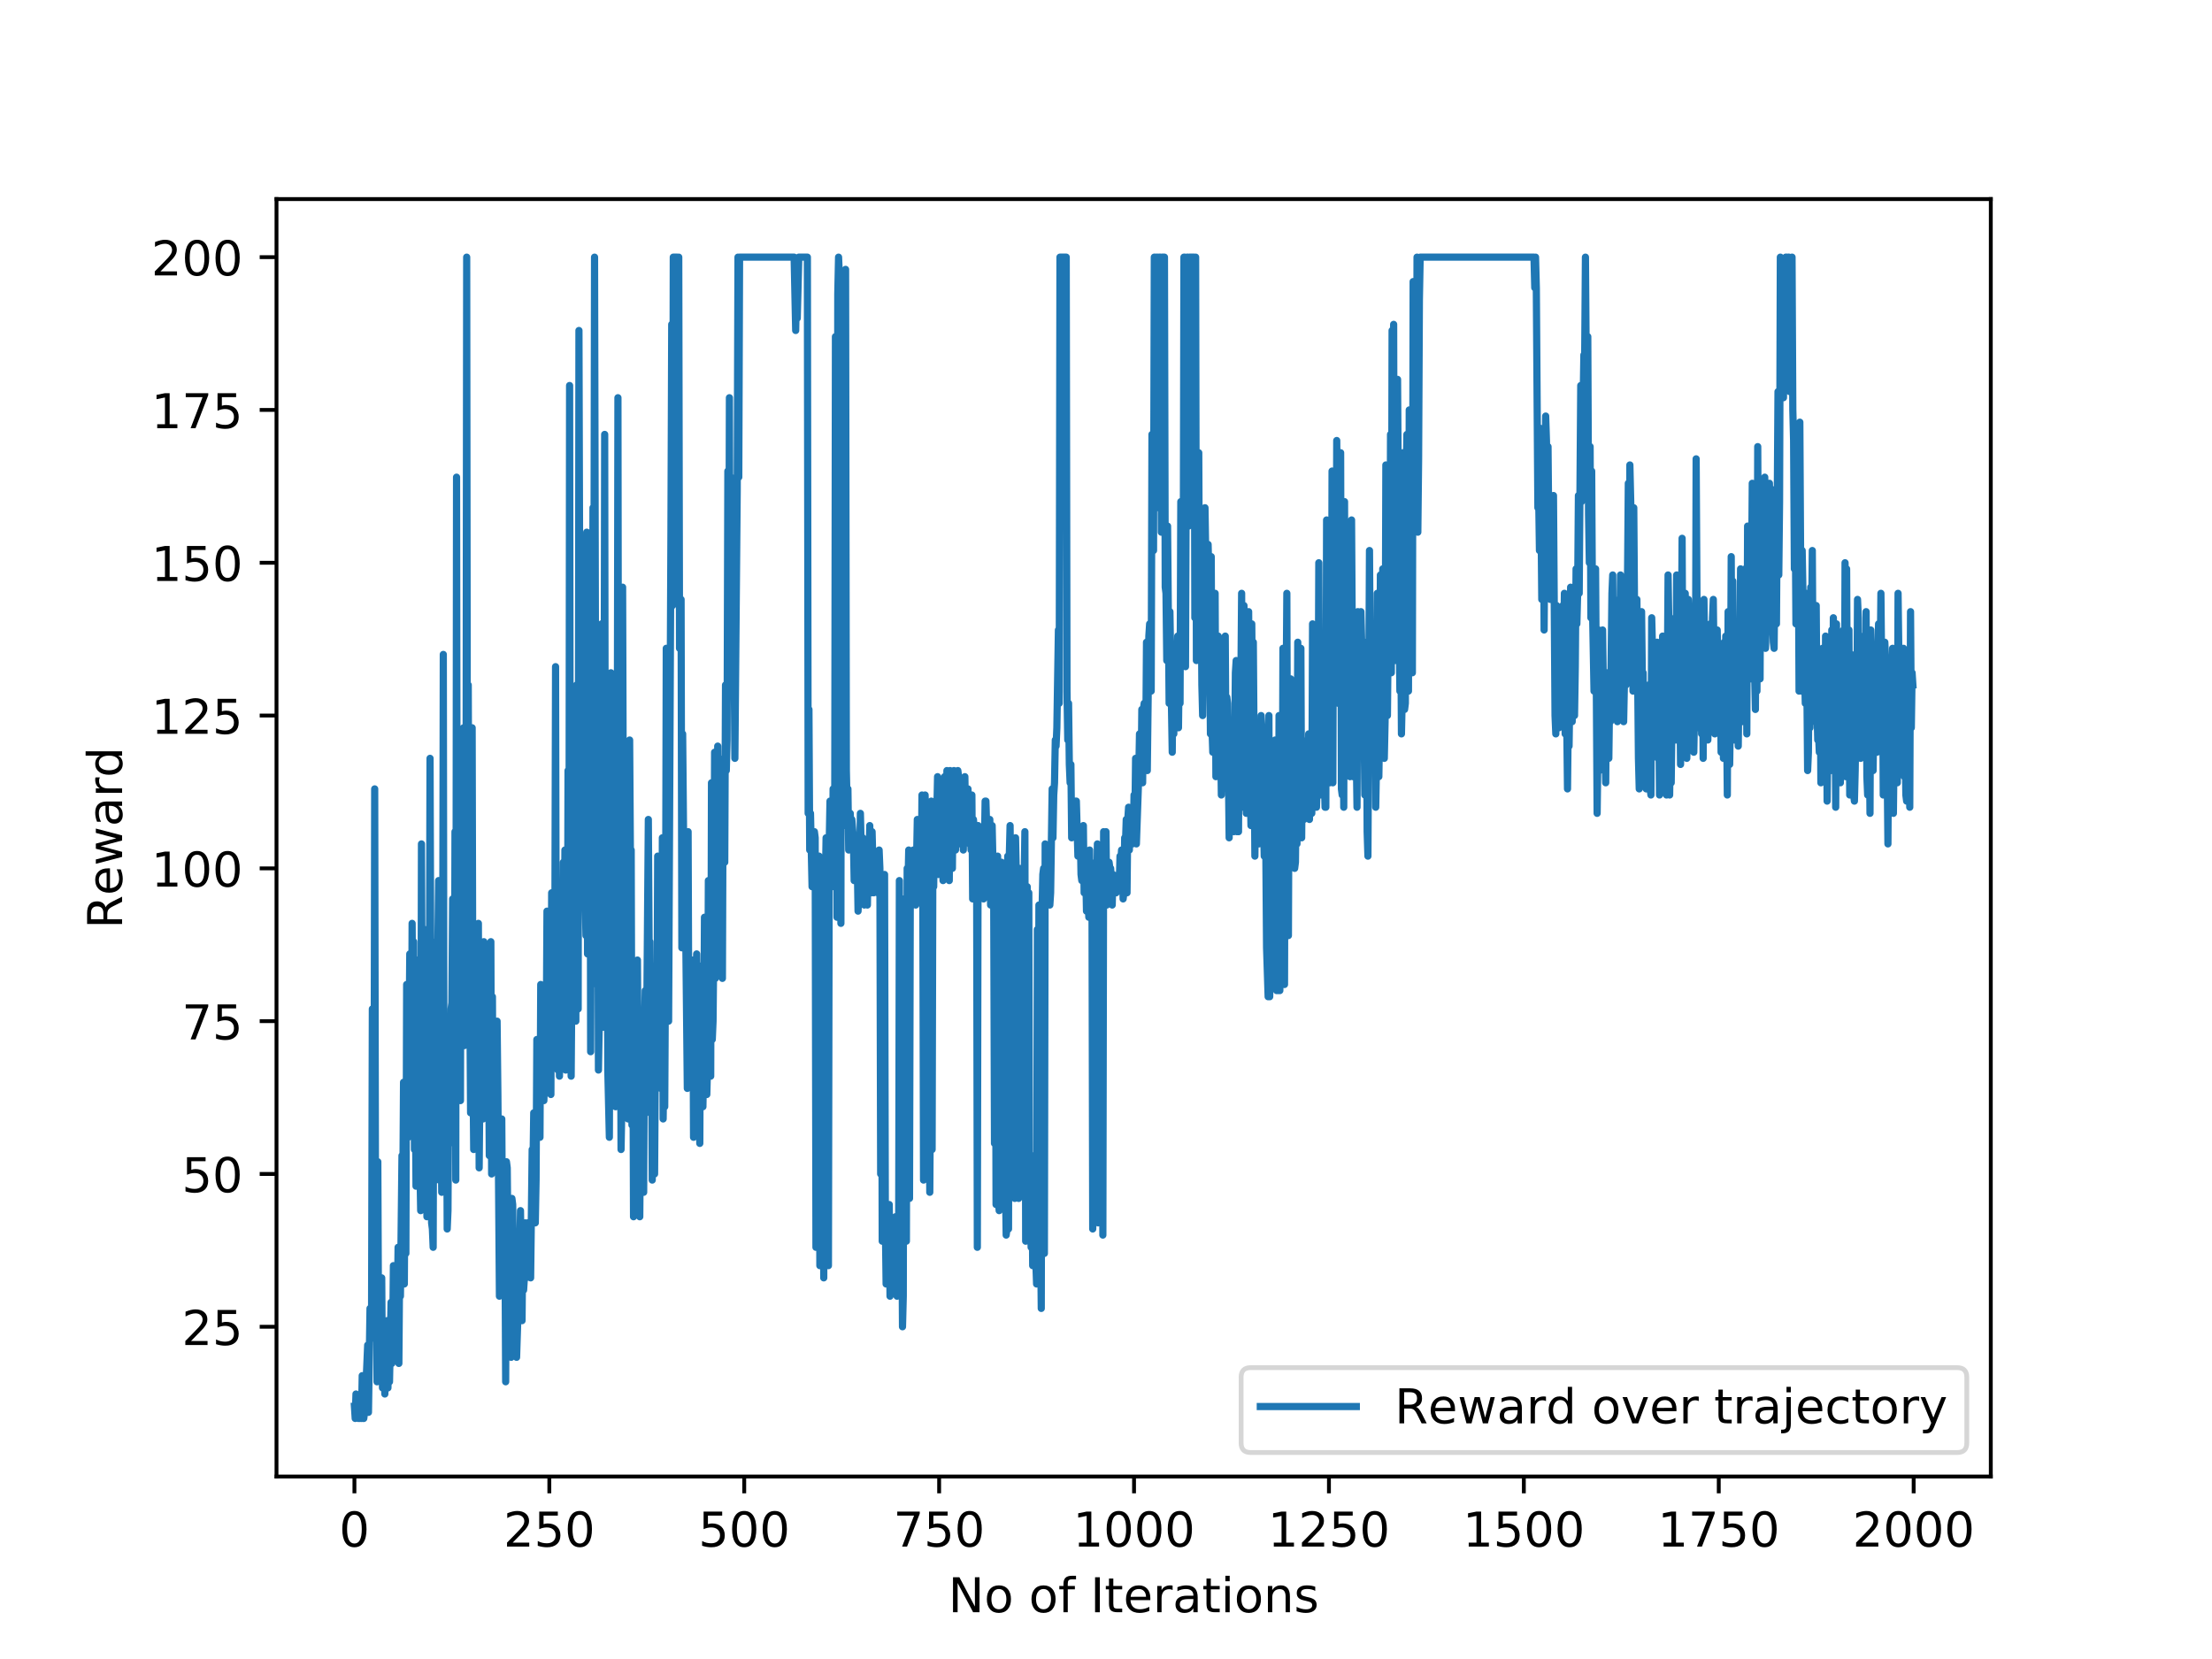 <?xml version="1.0" encoding="utf-8" standalone="no"?>
<!DOCTYPE svg PUBLIC "-//W3C//DTD SVG 1.1//EN"
  "http://www.w3.org/Graphics/SVG/1.1/DTD/svg11.dtd">
<!-- Created with matplotlib (https://matplotlib.org/) -->
<svg height="345.6pt" version="1.1" viewBox="0 0 460.8 345.6" width="460.8pt" xmlns="http://www.w3.org/2000/svg" xmlns:xlink="http://www.w3.org/1999/xlink">
 <defs>
  <style type="text/css">
*{stroke-linecap:butt;stroke-linejoin:round;}
  </style>
 </defs>
 <g id="figure_1">
  <g id="patch_1">
   <path d="M 0 345.6 
L 460.8 345.6 
L 460.8 0 
L 0 0 
z
" style="fill:#ffffff;"/>
  </g>
  <g id="axes_1">
   <g id="patch_2">
    <path d="M 57.6 307.584 
L 414.72 307.584 
L 414.72 41.472 
L 57.6 41.472 
z
" style="fill:#ffffff;"/>
   </g>
   <g id="matplotlib.axis_1">
    <g id="xtick_1">
     <g id="line2d_1">
      <defs>
       <path d="M 0 0 
L 0 3.5 
" id="ma57b6c3254" style="stroke:#000000;stroke-width:0.8;"/>
      </defs>
      <g>
       <use style="stroke:#000000;stroke-width:0.8;" x="73.833" xlink:href="#ma57b6c3254" y="307.584"/>
      </g>
     </g>
     <g id="text_1">
      <!-- 0 -->
      <defs>
       <path d="M 31.781 66.406 
Q 24.172 66.406 20.328 58.906 
Q 16.5 51.422 16.5 36.375 
Q 16.5 21.391 20.328 13.891 
Q 24.172 6.391 31.781 6.391 
Q 39.453 6.391 43.281 13.891 
Q 47.125 21.391 47.125 36.375 
Q 47.125 51.422 43.281 58.906 
Q 39.453 66.406 31.781 66.406 
z
M 31.781 74.219 
Q 44.047 74.219 50.516 64.516 
Q 56.984 54.828 56.984 36.375 
Q 56.984 17.969 50.516 8.266 
Q 44.047 -1.422 31.781 -1.422 
Q 19.531 -1.422 13.062 8.266 
Q 6.594 17.969 6.594 36.375 
Q 6.594 54.828 13.062 64.516 
Q 19.531 74.219 31.781 74.219 
z
" id="DejaVuSans-48"/>
      </defs>
      <g transform="translate(70.651 322.182)scale(0.1 -0.1)">
       <use xlink:href="#DejaVuSans-48"/>
      </g>
     </g>
    </g>
    <g id="xtick_2">
     <g id="line2d_2">
      <g>
       <use style="stroke:#000000;stroke-width:0.8;" x="114.435" xlink:href="#ma57b6c3254" y="307.584"/>
      </g>
     </g>
     <g id="text_2">
      <!-- 250 -->
      <defs>
       <path d="M 19.188 8.297 
L 53.609 8.297 
L 53.609 0 
L 7.328 0 
L 7.328 8.297 
Q 12.938 14.109 22.625 23.891 
Q 32.328 33.688 34.812 36.531 
Q 39.547 41.844 41.422 45.531 
Q 43.312 49.219 43.312 52.781 
Q 43.312 58.594 39.234 62.25 
Q 35.156 65.922 28.609 65.922 
Q 23.969 65.922 18.812 64.312 
Q 13.672 62.703 7.812 59.422 
L 7.812 69.391 
Q 13.766 71.781 18.938 73 
Q 24.125 74.219 28.422 74.219 
Q 39.75 74.219 46.484 68.547 
Q 53.219 62.891 53.219 53.422 
Q 53.219 48.922 51.531 44.891 
Q 49.859 40.875 45.406 35.406 
Q 44.188 33.984 37.641 27.219 
Q 31.109 20.453 19.188 8.297 
z
" id="DejaVuSans-50"/>
       <path d="M 10.797 72.906 
L 49.516 72.906 
L 49.516 64.594 
L 19.828 64.594 
L 19.828 46.734 
Q 21.969 47.469 24.109 47.828 
Q 26.266 48.188 28.422 48.188 
Q 40.625 48.188 47.75 41.5 
Q 54.891 34.812 54.891 23.391 
Q 54.891 11.625 47.562 5.094 
Q 40.234 -1.422 26.906 -1.422 
Q 22.312 -1.422 17.547 -0.641 
Q 12.797 0.141 7.719 1.703 
L 7.719 11.625 
Q 12.109 9.234 16.797 8.062 
Q 21.484 6.891 26.703 6.891 
Q 35.156 6.891 40.078 11.328 
Q 45.016 15.766 45.016 23.391 
Q 45.016 31 40.078 35.438 
Q 35.156 39.891 26.703 39.891 
Q 22.75 39.891 18.812 39.016 
Q 14.891 38.141 10.797 36.281 
z
" id="DejaVuSans-53"/>
      </defs>
      <g transform="translate(104.891 322.182)scale(0.1 -0.1)">
       <use xlink:href="#DejaVuSans-50"/>
       <use x="63.623" xlink:href="#DejaVuSans-53"/>
       <use x="127.246" xlink:href="#DejaVuSans-48"/>
      </g>
     </g>
    </g>
    <g id="xtick_3">
     <g id="line2d_3">
      <g>
       <use style="stroke:#000000;stroke-width:0.8;" x="155.037" xlink:href="#ma57b6c3254" y="307.584"/>
      </g>
     </g>
     <g id="text_3">
      <!-- 500 -->
      <g transform="translate(145.493 322.182)scale(0.1 -0.1)">
       <use xlink:href="#DejaVuSans-53"/>
       <use x="63.623" xlink:href="#DejaVuSans-48"/>
       <use x="127.246" xlink:href="#DejaVuSans-48"/>
      </g>
     </g>
    </g>
    <g id="xtick_4">
     <g id="line2d_4">
      <g>
       <use style="stroke:#000000;stroke-width:0.8;" x="195.639" xlink:href="#ma57b6c3254" y="307.584"/>
      </g>
     </g>
     <g id="text_4">
      <!-- 750 -->
      <defs>
       <path d="M 8.203 72.906 
L 55.078 72.906 
L 55.078 68.703 
L 28.609 0 
L 18.312 0 
L 43.219 64.594 
L 8.203 64.594 
z
" id="DejaVuSans-55"/>
      </defs>
      <g transform="translate(186.095 322.182)scale(0.1 -0.1)">
       <use xlink:href="#DejaVuSans-55"/>
       <use x="63.623" xlink:href="#DejaVuSans-53"/>
       <use x="127.246" xlink:href="#DejaVuSans-48"/>
      </g>
     </g>
    </g>
    <g id="xtick_5">
     <g id="line2d_5">
      <g>
       <use style="stroke:#000000;stroke-width:0.8;" x="236.241" xlink:href="#ma57b6c3254" y="307.584"/>
      </g>
     </g>
     <g id="text_5">
      <!-- 1000 -->
      <defs>
       <path d="M 12.406 8.297 
L 28.516 8.297 
L 28.516 63.922 
L 10.984 60.406 
L 10.984 69.391 
L 28.422 72.906 
L 38.281 72.906 
L 38.281 8.297 
L 54.391 8.297 
L 54.391 0 
L 12.406 0 
z
" id="DejaVuSans-49"/>
      </defs>
      <g transform="translate(223.516 322.182)scale(0.1 -0.1)">
       <use xlink:href="#DejaVuSans-49"/>
       <use x="63.623" xlink:href="#DejaVuSans-48"/>
       <use x="127.246" xlink:href="#DejaVuSans-48"/>
       <use x="190.869" xlink:href="#DejaVuSans-48"/>
      </g>
     </g>
    </g>
    <g id="xtick_6">
     <g id="line2d_6">
      <g>
       <use style="stroke:#000000;stroke-width:0.8;" x="276.843" xlink:href="#ma57b6c3254" y="307.584"/>
      </g>
     </g>
     <g id="text_6">
      <!-- 1250 -->
      <g transform="translate(264.118 322.182)scale(0.1 -0.1)">
       <use xlink:href="#DejaVuSans-49"/>
       <use x="63.623" xlink:href="#DejaVuSans-50"/>
       <use x="127.246" xlink:href="#DejaVuSans-53"/>
       <use x="190.869" xlink:href="#DejaVuSans-48"/>
      </g>
     </g>
    </g>
    <g id="xtick_7">
     <g id="line2d_7">
      <g>
       <use style="stroke:#000000;stroke-width:0.8;" x="317.445" xlink:href="#ma57b6c3254" y="307.584"/>
      </g>
     </g>
     <g id="text_7">
      <!-- 1500 -->
      <g transform="translate(304.72 322.182)scale(0.1 -0.1)">
       <use xlink:href="#DejaVuSans-49"/>
       <use x="63.623" xlink:href="#DejaVuSans-53"/>
       <use x="127.246" xlink:href="#DejaVuSans-48"/>
       <use x="190.869" xlink:href="#DejaVuSans-48"/>
      </g>
     </g>
    </g>
    <g id="xtick_8">
     <g id="line2d_8">
      <g>
       <use style="stroke:#000000;stroke-width:0.8;" x="358.048" xlink:href="#ma57b6c3254" y="307.584"/>
      </g>
     </g>
     <g id="text_8">
      <!-- 1750 -->
      <g transform="translate(345.323 322.182)scale(0.1 -0.1)">
       <use xlink:href="#DejaVuSans-49"/>
       <use x="63.623" xlink:href="#DejaVuSans-55"/>
       <use x="127.246" xlink:href="#DejaVuSans-53"/>
       <use x="190.869" xlink:href="#DejaVuSans-48"/>
      </g>
     </g>
    </g>
    <g id="xtick_9">
     <g id="line2d_9">
      <g>
       <use style="stroke:#000000;stroke-width:0.8;" x="398.65" xlink:href="#ma57b6c3254" y="307.584"/>
      </g>
     </g>
     <g id="text_9">
      <!-- 2000 -->
      <g transform="translate(385.925 322.182)scale(0.1 -0.1)">
       <use xlink:href="#DejaVuSans-50"/>
       <use x="63.623" xlink:href="#DejaVuSans-48"/>
       <use x="127.246" xlink:href="#DejaVuSans-48"/>
       <use x="190.869" xlink:href="#DejaVuSans-48"/>
      </g>
     </g>
    </g>
    <g id="text_10">
     <!-- No of Iterations -->
     <defs>
      <path d="M 9.812 72.906 
L 23.094 72.906 
L 55.422 11.922 
L 55.422 72.906 
L 64.984 72.906 
L 64.984 0 
L 51.703 0 
L 19.391 60.984 
L 19.391 0 
L 9.812 0 
z
" id="DejaVuSans-78"/>
      <path d="M 30.609 48.391 
Q 23.391 48.391 19.188 42.75 
Q 14.984 37.109 14.984 27.297 
Q 14.984 17.484 19.156 11.844 
Q 23.344 6.203 30.609 6.203 
Q 37.797 6.203 41.984 11.859 
Q 46.188 17.531 46.188 27.297 
Q 46.188 37.016 41.984 42.703 
Q 37.797 48.391 30.609 48.391 
z
M 30.609 56 
Q 42.328 56 49.016 48.375 
Q 55.719 40.766 55.719 27.297 
Q 55.719 13.875 49.016 6.219 
Q 42.328 -1.422 30.609 -1.422 
Q 18.844 -1.422 12.172 6.219 
Q 5.516 13.875 5.516 27.297 
Q 5.516 40.766 12.172 48.375 
Q 18.844 56 30.609 56 
z
" id="DejaVuSans-111"/>
      <path id="DejaVuSans-32"/>
      <path d="M 37.109 75.984 
L 37.109 68.5 
L 28.516 68.5 
Q 23.688 68.5 21.797 66.547 
Q 19.922 64.594 19.922 59.516 
L 19.922 54.688 
L 34.719 54.688 
L 34.719 47.703 
L 19.922 47.703 
L 19.922 0 
L 10.891 0 
L 10.891 47.703 
L 2.297 47.703 
L 2.297 54.688 
L 10.891 54.688 
L 10.891 58.5 
Q 10.891 67.625 15.141 71.797 
Q 19.391 75.984 28.609 75.984 
z
" id="DejaVuSans-102"/>
      <path d="M 9.812 72.906 
L 19.672 72.906 
L 19.672 0 
L 9.812 0 
z
" id="DejaVuSans-73"/>
      <path d="M 18.312 70.219 
L 18.312 54.688 
L 36.812 54.688 
L 36.812 47.703 
L 18.312 47.703 
L 18.312 18.016 
Q 18.312 11.328 20.141 9.422 
Q 21.969 7.516 27.594 7.516 
L 36.812 7.516 
L 36.812 0 
L 27.594 0 
Q 17.188 0 13.234 3.875 
Q 9.281 7.766 9.281 18.016 
L 9.281 47.703 
L 2.688 47.703 
L 2.688 54.688 
L 9.281 54.688 
L 9.281 70.219 
z
" id="DejaVuSans-116"/>
      <path d="M 56.203 29.594 
L 56.203 25.203 
L 14.891 25.203 
Q 15.484 15.922 20.484 11.062 
Q 25.484 6.203 34.422 6.203 
Q 39.594 6.203 44.453 7.469 
Q 49.312 8.734 54.109 11.281 
L 54.109 2.781 
Q 49.266 0.734 44.188 -0.344 
Q 39.109 -1.422 33.891 -1.422 
Q 20.797 -1.422 13.156 6.188 
Q 5.516 13.812 5.516 26.812 
Q 5.516 40.234 12.766 48.109 
Q 20.016 56 32.328 56 
Q 43.359 56 49.781 48.891 
Q 56.203 41.797 56.203 29.594 
z
M 47.219 32.234 
Q 47.125 39.594 43.094 43.984 
Q 39.062 48.391 32.422 48.391 
Q 24.906 48.391 20.391 44.141 
Q 15.875 39.891 15.188 32.172 
z
" id="DejaVuSans-101"/>
      <path d="M 41.109 46.297 
Q 39.594 47.172 37.812 47.578 
Q 36.031 48 33.891 48 
Q 26.266 48 22.188 43.047 
Q 18.109 38.094 18.109 28.812 
L 18.109 0 
L 9.078 0 
L 9.078 54.688 
L 18.109 54.688 
L 18.109 46.188 
Q 20.953 51.172 25.484 53.578 
Q 30.031 56 36.531 56 
Q 37.453 56 38.578 55.875 
Q 39.703 55.766 41.062 55.516 
z
" id="DejaVuSans-114"/>
      <path d="M 34.281 27.484 
Q 23.391 27.484 19.188 25 
Q 14.984 22.516 14.984 16.5 
Q 14.984 11.719 18.141 8.906 
Q 21.297 6.109 26.703 6.109 
Q 34.188 6.109 38.703 11.406 
Q 43.219 16.703 43.219 25.484 
L 43.219 27.484 
z
M 52.203 31.203 
L 52.203 0 
L 43.219 0 
L 43.219 8.297 
Q 40.141 3.328 35.547 0.953 
Q 30.953 -1.422 24.312 -1.422 
Q 15.922 -1.422 10.953 3.297 
Q 6 8.016 6 15.922 
Q 6 25.141 12.172 29.828 
Q 18.359 34.516 30.609 34.516 
L 43.219 34.516 
L 43.219 35.406 
Q 43.219 41.609 39.141 45 
Q 35.062 48.391 27.688 48.391 
Q 23 48.391 18.547 47.266 
Q 14.109 46.141 10.016 43.891 
L 10.016 52.203 
Q 14.938 54.109 19.578 55.047 
Q 24.219 56 28.609 56 
Q 40.484 56 46.344 49.844 
Q 52.203 43.703 52.203 31.203 
z
" id="DejaVuSans-97"/>
      <path d="M 9.422 54.688 
L 18.406 54.688 
L 18.406 0 
L 9.422 0 
z
M 9.422 75.984 
L 18.406 75.984 
L 18.406 64.594 
L 9.422 64.594 
z
" id="DejaVuSans-105"/>
      <path d="M 54.891 33.016 
L 54.891 0 
L 45.906 0 
L 45.906 32.719 
Q 45.906 40.484 42.875 44.328 
Q 39.844 48.188 33.797 48.188 
Q 26.516 48.188 22.312 43.547 
Q 18.109 38.922 18.109 30.906 
L 18.109 0 
L 9.078 0 
L 9.078 54.688 
L 18.109 54.688 
L 18.109 46.188 
Q 21.344 51.125 25.703 53.562 
Q 30.078 56 35.797 56 
Q 45.219 56 50.047 50.172 
Q 54.891 44.344 54.891 33.016 
z
" id="DejaVuSans-110"/>
      <path d="M 44.281 53.078 
L 44.281 44.578 
Q 40.484 46.531 36.375 47.5 
Q 32.281 48.484 27.875 48.484 
Q 21.188 48.484 17.844 46.438 
Q 14.5 44.391 14.5 40.281 
Q 14.5 37.156 16.891 35.375 
Q 19.281 33.594 26.516 31.984 
L 29.594 31.297 
Q 39.156 29.25 43.188 25.516 
Q 47.219 21.781 47.219 15.094 
Q 47.219 7.469 41.188 3.016 
Q 35.156 -1.422 24.609 -1.422 
Q 20.219 -1.422 15.453 -0.562 
Q 10.688 0.297 5.422 2 
L 5.422 11.281 
Q 10.406 8.688 15.234 7.391 
Q 20.062 6.109 24.812 6.109 
Q 31.156 6.109 34.562 8.281 
Q 37.984 10.453 37.984 14.406 
Q 37.984 18.062 35.516 20.016 
Q 33.062 21.969 24.703 23.781 
L 21.578 24.516 
Q 13.234 26.266 9.516 29.906 
Q 5.812 33.547 5.812 39.891 
Q 5.812 47.609 11.281 51.797 
Q 16.75 56 26.812 56 
Q 31.781 56 36.172 55.266 
Q 40.578 54.547 44.281 53.078 
z
" id="DejaVuSans-115"/>
     </defs>
     <g transform="translate(197.549 335.861)scale(0.1 -0.1)">
      <use xlink:href="#DejaVuSans-78"/>
      <use x="74.805" xlink:href="#DejaVuSans-111"/>
      <use x="135.986" xlink:href="#DejaVuSans-32"/>
      <use x="167.773" xlink:href="#DejaVuSans-111"/>
      <use x="228.955" xlink:href="#DejaVuSans-102"/>
      <use x="264.16" xlink:href="#DejaVuSans-32"/>
      <use x="295.947" xlink:href="#DejaVuSans-73"/>
      <use x="325.439" xlink:href="#DejaVuSans-116"/>
      <use x="364.648" xlink:href="#DejaVuSans-101"/>
      <use x="426.172" xlink:href="#DejaVuSans-114"/>
      <use x="467.285" xlink:href="#DejaVuSans-97"/>
      <use x="528.564" xlink:href="#DejaVuSans-116"/>
      <use x="567.773" xlink:href="#DejaVuSans-105"/>
      <use x="595.557" xlink:href="#DejaVuSans-111"/>
      <use x="656.738" xlink:href="#DejaVuSans-110"/>
      <use x="720.117" xlink:href="#DejaVuSans-115"/>
     </g>
    </g>
   </g>
   <g id="matplotlib.axis_2">
    <g id="ytick_1">
     <g id="line2d_10">
      <defs>
       <path d="M 0 0 
L -3.5 0 
" id="ma9496dd287" style="stroke:#000000;stroke-width:0.8;"/>
      </defs>
      <g>
       <use style="stroke:#000000;stroke-width:0.8;" x="57.6" xlink:href="#ma9496dd287" y="276.389"/>
      </g>
     </g>
     <g id="text_11">
      <!-- 25 -->
      <g transform="translate(37.875 280.188)scale(0.1 -0.1)">
       <use xlink:href="#DejaVuSans-50"/>
       <use x="63.623" xlink:href="#DejaVuSans-53"/>
      </g>
     </g>
    </g>
    <g id="ytick_2">
     <g id="line2d_11">
      <g>
       <use style="stroke:#000000;stroke-width:0.8;" x="57.6" xlink:href="#ma9496dd287" y="244.557"/>
      </g>
     </g>
     <g id="text_12">
      <!-- 50 -->
      <g transform="translate(37.875 248.357)scale(0.1 -0.1)">
       <use xlink:href="#DejaVuSans-53"/>
       <use x="63.623" xlink:href="#DejaVuSans-48"/>
      </g>
     </g>
    </g>
    <g id="ytick_3">
     <g id="line2d_12">
      <g>
       <use style="stroke:#000000;stroke-width:0.8;" x="57.6" xlink:href="#ma9496dd287" y="212.726"/>
      </g>
     </g>
     <g id="text_13">
      <!-- 75 -->
      <g transform="translate(37.875 216.525)scale(0.1 -0.1)">
       <use xlink:href="#DejaVuSans-55"/>
       <use x="63.623" xlink:href="#DejaVuSans-53"/>
      </g>
     </g>
    </g>
    <g id="ytick_4">
     <g id="line2d_13">
      <g>
       <use style="stroke:#000000;stroke-width:0.8;" x="57.6" xlink:href="#ma9496dd287" y="180.894"/>
      </g>
     </g>
     <g id="text_14">
      <!-- 100 -->
      <g transform="translate(31.512 184.694)scale(0.1 -0.1)">
       <use xlink:href="#DejaVuSans-49"/>
       <use x="63.623" xlink:href="#DejaVuSans-48"/>
       <use x="127.246" xlink:href="#DejaVuSans-48"/>
      </g>
     </g>
    </g>
    <g id="ytick_5">
     <g id="line2d_14">
      <g>
       <use style="stroke:#000000;stroke-width:0.8;" x="57.6" xlink:href="#ma9496dd287" y="149.063"/>
      </g>
     </g>
     <g id="text_15">
      <!-- 125 -->
      <g transform="translate(31.512 152.862)scale(0.1 -0.1)">
       <use xlink:href="#DejaVuSans-49"/>
       <use x="63.623" xlink:href="#DejaVuSans-50"/>
       <use x="127.246" xlink:href="#DejaVuSans-53"/>
      </g>
     </g>
    </g>
    <g id="ytick_6">
     <g id="line2d_15">
      <g>
       <use style="stroke:#000000;stroke-width:0.8;" x="57.6" xlink:href="#ma9496dd287" y="117.231"/>
      </g>
     </g>
     <g id="text_16">
      <!-- 150 -->
      <g transform="translate(31.512 121.03)scale(0.1 -0.1)">
       <use xlink:href="#DejaVuSans-49"/>
       <use x="63.623" xlink:href="#DejaVuSans-53"/>
       <use x="127.246" xlink:href="#DejaVuSans-48"/>
      </g>
     </g>
    </g>
    <g id="ytick_7">
     <g id="line2d_16">
      <g>
       <use style="stroke:#000000;stroke-width:0.8;" x="57.6" xlink:href="#ma9496dd287" y="85.4"/>
      </g>
     </g>
     <g id="text_17">
      <!-- 175 -->
      <g transform="translate(31.512 89.199)scale(0.1 -0.1)">
       <use xlink:href="#DejaVuSans-49"/>
       <use x="63.623" xlink:href="#DejaVuSans-55"/>
       <use x="127.246" xlink:href="#DejaVuSans-53"/>
      </g>
     </g>
    </g>
    <g id="ytick_8">
     <g id="line2d_17">
      <g>
       <use style="stroke:#000000;stroke-width:0.8;" x="57.6" xlink:href="#ma9496dd287" y="53.568"/>
      </g>
     </g>
     <g id="text_18">
      <!-- 200 -->
      <g transform="translate(31.512 57.367)scale(0.1 -0.1)">
       <use xlink:href="#DejaVuSans-50"/>
       <use x="63.623" xlink:href="#DejaVuSans-48"/>
       <use x="127.246" xlink:href="#DejaVuSans-48"/>
      </g>
     </g>
    </g>
    <g id="text_19">
     <!-- Reward -->
     <defs>
      <path d="M 44.391 34.188 
Q 47.562 33.109 50.562 29.594 
Q 53.562 26.078 56.594 19.922 
L 66.609 0 
L 56 0 
L 46.688 18.703 
Q 43.062 26.031 39.672 28.422 
Q 36.281 30.812 30.422 30.812 
L 19.672 30.812 
L 19.672 0 
L 9.812 0 
L 9.812 72.906 
L 32.078 72.906 
Q 44.578 72.906 50.734 67.672 
Q 56.891 62.453 56.891 51.906 
Q 56.891 45.016 53.688 40.469 
Q 50.484 35.938 44.391 34.188 
z
M 19.672 64.797 
L 19.672 38.922 
L 32.078 38.922 
Q 39.203 38.922 42.844 42.219 
Q 46.484 45.516 46.484 51.906 
Q 46.484 58.297 42.844 61.547 
Q 39.203 64.797 32.078 64.797 
z
" id="DejaVuSans-82"/>
      <path d="M 4.203 54.688 
L 13.188 54.688 
L 24.422 12.016 
L 35.594 54.688 
L 46.188 54.688 
L 57.422 12.016 
L 68.609 54.688 
L 77.594 54.688 
L 63.281 0 
L 52.688 0 
L 40.922 44.828 
L 29.109 0 
L 18.5 0 
z
" id="DejaVuSans-119"/>
      <path d="M 45.406 46.391 
L 45.406 75.984 
L 54.391 75.984 
L 54.391 0 
L 45.406 0 
L 45.406 8.203 
Q 42.578 3.328 38.25 0.953 
Q 33.938 -1.422 27.875 -1.422 
Q 17.969 -1.422 11.734 6.484 
Q 5.516 14.406 5.516 27.297 
Q 5.516 40.188 11.734 48.094 
Q 17.969 56 27.875 56 
Q 33.938 56 38.25 53.625 
Q 42.578 51.266 45.406 46.391 
z
M 14.797 27.297 
Q 14.797 17.391 18.875 11.75 
Q 22.953 6.109 30.078 6.109 
Q 37.203 6.109 41.297 11.75 
Q 45.406 17.391 45.406 27.297 
Q 45.406 37.203 41.297 42.844 
Q 37.203 48.484 30.078 48.484 
Q 22.953 48.484 18.875 42.844 
Q 14.797 37.203 14.797 27.297 
z
" id="DejaVuSans-100"/>
     </defs>
     <g transform="translate(25.433 193.458)rotate(-90)scale(0.1 -0.1)">
      <use xlink:href="#DejaVuSans-82"/>
      <use x="69.42" xlink:href="#DejaVuSans-101"/>
      <use x="130.943" xlink:href="#DejaVuSans-119"/>
      <use x="212.73" xlink:href="#DejaVuSans-97"/>
      <use x="274.01" xlink:href="#DejaVuSans-114"/>
      <use x="315.107" xlink:href="#DejaVuSans-100"/>
     </g>
    </g>
   </g>
   <g id="line2d_18">
    <path clip-path="url(#p543d3ec92d)" d="M 73.833 292.941 
L 73.995 295.488 
L 74.158 290.395 
L 74.32 291.668 
L 74.482 291.668 
L 74.645 295.488 
L 74.807 291.668 
L 74.97 295.488 
L 75.132 294.215 
L 75.294 295.488 
L 75.457 286.575 
L 75.619 295.488 
L 75.782 295.488 
L 75.944 294.215 
L 76.106 287.848 
L 76.269 287.848 
L 76.594 280.209 
L 76.756 294.215 
L 77.081 272.569 
L 77.243 278.936 
L 77.406 273.843 
L 77.568 210.179 
L 77.731 253.47 
L 77.893 256.017 
L 78.055 164.342 
L 78.218 249.651 
L 78.38 250.924 
L 78.543 287.848 
L 78.705 242.011 
L 78.867 280.209 
L 79.192 275.116 
L 79.355 281.482 
L 79.517 266.203 
L 79.679 289.122 
L 80.004 275.116 
L 80.167 290.395 
L 80.491 280.209 
L 80.654 275.116 
L 80.816 289.122 
L 80.979 281.482 
L 81.141 287.848 
L 81.466 271.296 
L 81.628 284.029 
L 81.791 280.209 
L 81.953 263.656 
L 82.116 278.936 
L 82.278 277.662 
L 82.603 272.569 
L 82.765 273.843 
L 82.928 259.837 
L 83.09 284.029 
L 83.252 263.656 
L 83.415 270.023 
L 83.74 240.738 
L 83.902 249.651 
L 84.064 225.459 
L 84.227 267.476 
L 84.389 239.464 
L 84.552 261.11 
L 84.714 205.086 
L 84.877 231.825 
L 85.039 236.918 
L 85.364 198.72 
L 85.526 229.278 
L 85.689 230.552 
L 85.851 192.354 
L 86.013 217.819 
L 86.176 196.173 
L 86.338 239.464 
L 86.501 222.912 
L 86.663 247.104 
L 86.988 199.993 
L 87.15 224.185 
L 87.637 252.197 
L 87.8 175.801 
L 87.962 215.272 
L 88.125 222.912 
L 88.287 222.912 
L 88.449 193.627 
L 88.612 250.924 
L 88.774 202.54 
L 88.937 253.47 
L 89.099 248.377 
L 89.262 213.999 
L 89.424 219.092 
L 89.586 157.976 
L 89.911 254.744 
L 90.074 256.017 
L 90.236 259.837 
L 90.398 203.813 
L 90.561 245.831 
L 90.723 245.831 
L 90.886 196.173 
L 91.048 202.54 
L 91.21 197.447 
L 91.373 183.441 
L 91.535 245.831 
L 91.698 206.36 
L 92.022 248.377 
L 92.185 221.639 
L 92.347 136.33 
L 92.51 247.104 
L 92.672 247.104 
L 92.835 216.546 
L 92.997 215.272 
L 93.159 256.017 
L 93.322 252.197 
L 93.484 221.639 
L 93.809 221.639 
L 93.971 210.179 
L 94.134 208.906 
L 94.296 187.261 
L 94.621 238.191 
L 94.783 173.255 
L 94.946 245.831 
L 95.108 99.405 
L 95.271 217.819 
L 95.433 193.627 
L 95.595 203.813 
L 95.758 156.702 
L 95.92 229.278 
L 96.083 152.883 
L 96.245 212.726 
L 96.408 193.627 
L 96.57 151.609 
L 96.732 217.819 
L 97.057 199.993 
L 97.22 53.568 
L 97.382 191.08 
L 97.544 142.696 
L 97.707 193.627 
L 97.869 207.633 
L 98.032 231.825 
L 98.356 151.609 
L 98.519 221.639 
L 98.681 239.464 
L 98.844 225.459 
L 99.006 236.918 
L 99.168 198.72 
L 99.493 230.552 
L 99.656 192.354 
L 99.818 243.284 
L 99.98 225.459 
L 100.143 225.459 
L 100.305 224.185 
L 100.468 208.906 
L 100.63 233.098 
L 100.793 196.173 
L 100.955 220.365 
L 101.117 219.092 
L 101.28 216.546 
L 101.442 231.825 
L 101.767 216.546 
L 101.929 240.738 
L 102.254 196.173 
L 102.417 244.557 
L 102.579 207.633 
L 102.741 242.011 
L 102.904 231.825 
L 103.066 231.825 
L 103.229 242.011 
L 103.391 239.464 
L 103.553 212.726 
L 103.716 228.005 
L 104.041 270.023 
L 104.203 243.284 
L 104.366 258.563 
L 104.528 233.098 
L 104.69 259.837 
L 104.853 249.651 
L 105.015 257.29 
L 105.178 254.744 
L 105.34 287.848 
L 105.502 242.011 
L 105.665 243.284 
L 105.827 259.837 
L 105.99 261.11 
L 106.152 267.476 
L 106.314 258.563 
L 106.477 282.755 
L 106.639 249.651 
L 106.802 250.924 
L 106.964 263.656 
L 107.126 259.837 
L 107.289 263.656 
L 107.614 282.755 
L 107.939 272.569 
L 108.101 257.29 
L 108.263 262.383 
L 108.426 252.197 
L 108.751 275.116 
L 108.913 257.29 
L 109.075 268.749 
L 109.238 266.203 
L 109.4 254.744 
L 109.563 266.203 
L 109.887 254.744 
L 110.05 263.656 
L 110.212 258.563 
L 110.537 266.203 
L 110.862 239.464 
L 111.024 243.284 
L 111.187 231.825 
L 111.511 254.744 
L 111.674 245.831 
L 111.836 216.546 
L 111.999 234.371 
L 112.161 225.459 
L 112.324 222.912 
L 112.486 236.918 
L 112.648 205.086 
L 112.973 229.278 
L 113.136 211.453 
L 113.298 229.278 
L 113.46 224.185 
L 113.623 208.906 
L 113.785 217.819 
L 113.948 189.807 
L 114.11 211.453 
L 114.272 212.726 
L 114.435 203.813 
L 114.597 208.906 
L 114.76 228.005 
L 114.922 185.987 
L 115.084 188.534 
L 115.409 199.993 
L 115.572 201.267 
L 115.734 138.877 
L 115.897 213.999 
L 116.059 205.086 
L 116.221 222.912 
L 116.384 194.9 
L 116.546 224.185 
L 116.709 189.807 
L 116.871 216.546 
L 117.033 221.639 
L 117.358 179.621 
L 117.521 203.813 
L 117.683 177.075 
L 117.845 222.912 
L 118.008 210.179 
L 118.17 221.639 
L 118.333 160.522 
L 118.495 220.365 
L 118.657 80.307 
L 118.82 203.813 
L 118.982 224.185 
L 119.47 160.522 
L 119.794 207.633 
L 119.957 212.726 
L 120.119 142.696 
L 120.282 208.906 
L 120.444 210.179 
L 120.606 68.847 
L 120.931 182.168 
L 121.094 146.516 
L 121.256 170.708 
L 121.418 128.691 
L 121.581 179.621 
L 121.743 178.348 
L 122.068 194.9 
L 122.23 110.865 
L 122.393 198.72 
L 122.555 132.51 
L 122.718 170.708 
L 122.88 117.231 
L 123.042 219.092 
L 123.205 170.708 
L 123.367 196.173 
L 123.53 105.772 
L 123.692 149.063 
L 123.855 53.568 
L 124.179 194.9 
L 124.342 205.086 
L 124.504 161.795 
L 124.667 222.912 
L 124.991 203.813 
L 125.154 208.906 
L 125.316 129.964 
L 125.479 203.813 
L 125.641 213.999 
L 125.803 183.441 
L 125.966 90.493 
L 126.128 206.36 
L 126.291 207.633 
L 126.453 166.888 
L 126.615 222.912 
L 126.94 236.918 
L 127.265 140.15 
L 127.428 228.005 
L 127.59 198.72 
L 127.752 216.546 
L 127.915 149.063 
L 128.077 224.185 
L 128.24 230.552 
L 128.564 178.348 
L 128.727 82.853 
L 128.889 201.267 
L 129.052 203.813 
L 129.214 196.173 
L 129.376 239.464 
L 129.539 230.552 
L 129.701 122.324 
L 130.026 231.825 
L 130.188 220.365 
L 130.351 224.185 
L 130.513 224.185 
L 130.676 199.993 
L 130.838 233.098 
L 131.001 217.819 
L 131.163 154.156 
L 131.325 178.348 
L 131.488 177.075 
L 131.65 234.371 
L 131.813 207.633 
L 131.975 253.47 
L 132.137 244.557 
L 132.3 250.924 
L 132.462 245.831 
L 132.625 249.651 
L 132.787 199.993 
L 132.949 225.459 
L 133.112 211.453 
L 133.274 253.47 
L 133.437 233.098 
L 133.599 228.005 
L 133.761 216.546 
L 133.924 247.104 
L 134.086 248.377 
L 134.249 215.272 
L 134.411 206.36 
L 134.573 231.825 
L 135.061 170.708 
L 135.223 197.447 
L 135.386 196.173 
L 135.548 222.912 
L 135.71 211.453 
L 135.873 245.831 
L 136.198 201.267 
L 136.36 244.557 
L 136.522 220.365 
L 136.685 217.819 
L 136.847 217.819 
L 137.01 178.348 
L 137.172 219.092 
L 137.334 225.459 
L 137.497 215.272 
L 137.659 226.732 
L 137.822 225.459 
L 137.984 174.528 
L 138.146 233.098 
L 138.309 220.365 
L 138.471 230.552 
L 138.634 201.267 
L 138.796 135.057 
L 139.121 197.447 
L 139.283 212.726 
L 139.771 110.865 
L 139.933 67.574 
L 140.095 126.144 
L 140.258 53.568 
L 141.07 53.568 
L 141.232 77.76 
L 141.395 53.568 
L 141.557 135.057 
L 141.719 132.51 
L 141.882 124.871 
L 142.044 197.447 
L 142.207 152.883 
L 142.532 188.534 
L 142.694 187.261 
L 142.856 194.9 
L 143.181 226.732 
L 143.344 173.255 
L 143.506 219.092 
L 143.668 219.092 
L 143.993 202.54 
L 144.156 211.453 
L 144.318 199.993 
L 144.48 236.918 
L 144.643 208.906 
L 144.805 230.552 
L 144.968 205.086 
L 145.13 198.72 
L 145.455 231.825 
L 145.617 224.185 
L 145.78 238.191 
L 145.942 201.267 
L 146.105 202.54 
L 146.267 211.453 
L 146.429 230.552 
L 146.592 220.365 
L 146.754 191.08 
L 147.241 228.005 
L 147.404 221.639 
L 147.566 183.441 
L 147.729 193.627 
L 147.891 217.819 
L 148.053 224.185 
L 148.216 163.069 
L 148.378 216.546 
L 148.541 212.726 
L 148.703 196.173 
L 148.865 156.702 
L 149.028 203.813 
L 149.19 191.08 
L 149.353 199.993 
L 149.515 155.429 
L 149.84 197.447 
L 150.002 177.075 
L 150.327 202.54 
L 150.49 203.813 
L 150.652 159.249 
L 150.814 157.976 
L 150.977 179.621 
L 151.139 142.696 
L 151.302 160.522 
L 151.464 154.156 
L 151.626 98.132 
L 151.789 142.696 
L 151.951 82.853 
L 152.114 142.696 
L 152.276 99.405 
L 152.438 124.871 
L 152.601 124.871 
L 152.763 117.231 
L 153.088 157.976 
L 153.575 101.952 
L 153.738 53.568 
L 153.9 99.405 
L 154.063 53.568 
L 165.431 53.568 
L 165.756 68.847 
L 165.918 59.934 
L 166.081 66.301 
L 166.406 53.568 
L 168.192 53.568 
L 168.354 169.435 
L 168.517 147.789 
L 168.679 177.075 
L 168.842 169.435 
L 169.167 184.714 
L 169.329 178.348 
L 169.491 182.168 
L 169.654 173.255 
L 169.816 174.528 
L 169.979 259.837 
L 170.141 180.894 
L 170.303 183.441 
L 170.466 178.348 
L 170.628 178.348 
L 170.791 263.656 
L 170.953 191.08 
L 171.278 179.621 
L 171.44 180.894 
L 171.603 266.203 
L 171.765 182.168 
L 171.927 184.714 
L 172.09 174.528 
L 172.252 184.714 
L 172.415 178.348 
L 172.577 263.656 
L 172.739 175.801 
L 172.902 166.888 
L 173.064 184.714 
L 173.227 177.075 
L 173.389 184.714 
L 173.552 164.342 
L 173.714 180.894 
L 173.876 180.894 
L 174.039 70.12 
L 174.201 70.12 
L 174.364 191.08 
L 174.526 61.208 
L 174.688 53.568 
L 175.013 61.208 
L 175.176 192.354 
L 175.338 65.027 
L 175.5 72.667 
L 175.663 68.847 
L 175.825 171.981 
L 175.988 66.301 
L 176.15 56.115 
L 176.312 160.522 
L 176.475 168.162 
L 176.637 164.342 
L 176.8 177.075 
L 177.125 169.435 
L 177.287 175.801 
L 177.449 170.708 
L 177.774 174.528 
L 177.937 183.441 
L 178.099 182.168 
L 178.261 179.621 
L 178.424 180.894 
L 178.586 179.621 
L 178.749 189.807 
L 179.073 180.894 
L 179.236 169.435 
L 179.561 183.441 
L 179.723 174.528 
L 179.885 178.348 
L 180.048 188.534 
L 180.21 184.714 
L 180.373 184.714 
L 180.535 179.621 
L 180.698 188.534 
L 180.86 175.801 
L 181.022 179.621 
L 181.185 171.981 
L 181.347 183.441 
L 181.51 185.987 
L 181.672 173.255 
L 181.997 185.987 
L 182.322 178.348 
L 182.484 178.348 
L 182.646 184.714 
L 182.809 185.987 
L 182.971 185.987 
L 183.134 177.075 
L 183.296 180.894 
L 183.458 244.557 
L 183.621 185.987 
L 183.783 258.563 
L 183.946 252.197 
L 184.108 256.017 
L 184.27 182.168 
L 184.433 254.744 
L 184.595 267.476 
L 184.758 263.656 
L 184.92 264.93 
L 185.245 250.924 
L 185.407 270.023 
L 185.732 259.837 
L 185.895 261.11 
L 186.057 257.29 
L 186.219 257.29 
L 186.382 262.383 
L 186.544 253.47 
L 186.707 258.563 
L 186.869 270.023 
L 187.031 257.29 
L 187.194 266.203 
L 187.356 183.441 
L 187.519 267.476 
L 187.681 266.203 
L 187.843 250.924 
L 188.006 276.389 
L 188.168 270.023 
L 188.331 187.261 
L 188.493 192.354 
L 188.656 253.47 
L 188.818 258.563 
L 188.98 180.894 
L 189.143 184.714 
L 189.305 177.075 
L 189.468 249.651 
L 189.63 184.714 
L 189.792 184.714 
L 190.117 188.534 
L 190.28 177.075 
L 190.767 188.534 
L 191.092 170.708 
L 191.416 179.621 
L 191.579 178.348 
L 191.741 184.714 
L 191.904 183.441 
L 192.066 165.615 
L 192.229 182.168 
L 192.391 245.831 
L 192.553 179.621 
L 192.716 165.615 
L 193.041 182.168 
L 193.203 236.918 
L 193.528 169.435 
L 193.69 248.377 
L 193.853 222.912 
L 194.015 166.888 
L 194.177 239.464 
L 194.34 173.255 
L 194.502 184.714 
L 194.665 171.981 
L 194.827 177.075 
L 194.989 177.075 
L 195.314 161.795 
L 195.477 182.168 
L 195.639 166.888 
L 195.801 180.894 
L 195.964 164.342 
L 196.126 173.255 
L 196.289 170.708 
L 196.451 183.441 
L 196.776 161.795 
L 196.938 163.069 
L 197.101 171.981 
L 197.263 160.522 
L 197.426 178.348 
L 197.588 175.801 
L 197.75 183.441 
L 197.913 160.522 
L 198.075 161.795 
L 198.4 180.894 
L 198.562 161.795 
L 198.725 160.522 
L 198.887 164.342 
L 199.05 177.075 
L 199.537 160.522 
L 199.699 161.795 
L 200.024 175.801 
L 200.187 174.528 
L 200.349 169.435 
L 200.511 168.162 
L 200.674 177.075 
L 200.999 161.795 
L 201.161 171.981 
L 201.323 166.888 
L 201.486 169.435 
L 201.648 164.342 
L 201.973 175.801 
L 202.135 173.255 
L 202.298 177.075 
L 202.46 165.615 
L 202.623 187.261 
L 202.785 170.708 
L 203.11 174.528 
L 203.272 187.261 
L 203.435 171.981 
L 203.597 259.837 
L 203.76 171.981 
L 203.922 175.801 
L 204.084 184.714 
L 204.247 173.255 
L 204.409 185.987 
L 204.734 174.528 
L 204.896 187.261 
L 205.221 166.888 
L 205.384 166.888 
L 205.871 183.441 
L 206.033 179.621 
L 206.196 170.708 
L 206.358 188.534 
L 206.52 171.981 
L 206.683 171.981 
L 207.008 187.261 
L 207.17 238.191 
L 207.332 184.714 
L 207.495 250.924 
L 207.657 248.377 
L 207.82 178.348 
L 207.982 249.651 
L 208.145 252.197 
L 208.469 236.918 
L 208.632 179.621 
L 208.794 183.441 
L 208.957 191.08 
L 209.119 191.08 
L 209.281 249.651 
L 209.444 245.831 
L 209.606 257.29 
L 209.769 256.017 
L 209.931 178.348 
L 210.093 256.017 
L 210.256 178.348 
L 210.418 171.981 
L 210.581 187.261 
L 210.743 174.528 
L 210.905 244.557 
L 211.068 231.825 
L 211.23 183.441 
L 211.393 249.651 
L 211.555 174.528 
L 211.718 182.168 
L 211.88 244.557 
L 212.042 185.987 
L 212.205 249.651 
L 212.367 180.894 
L 212.53 187.261 
L 212.692 184.714 
L 213.017 187.261 
L 213.179 189.807 
L 213.342 184.714 
L 213.504 173.255 
L 213.666 258.563 
L 213.829 247.104 
L 213.991 184.714 
L 214.154 256.017 
L 214.316 185.987 
L 214.478 258.563 
L 214.641 252.197 
L 214.803 259.837 
L 214.966 240.738 
L 215.128 263.656 
L 215.291 261.11 
L 215.453 253.47 
L 215.94 267.476 
L 216.103 193.627 
L 216.265 245.831 
L 216.427 188.534 
L 216.59 252.197 
L 216.752 256.017 
L 216.915 272.569 
L 217.077 189.807 
L 217.239 182.168 
L 217.402 180.894 
L 217.564 261.11 
L 217.727 175.801 
L 218.051 188.534 
L 218.214 179.621 
L 218.376 182.168 
L 218.539 178.348 
L 218.701 188.534 
L 218.863 185.987 
L 219.188 164.342 
L 219.351 174.528 
L 219.513 165.615 
L 219.676 163.069 
L 219.838 154.156 
L 220 155.429 
L 220.163 151.609 
L 220.488 131.237 
L 220.65 146.516 
L 220.812 53.568 
L 222.112 53.568 
L 222.274 143.97 
L 222.436 154.156 
L 222.599 146.516 
L 222.761 159.249 
L 222.924 163.069 
L 223.086 159.249 
L 223.249 174.528 
L 223.736 166.888 
L 223.898 173.255 
L 224.061 166.888 
L 224.223 166.888 
L 224.548 178.348 
L 224.71 175.801 
L 224.873 175.801 
L 225.035 173.255 
L 225.197 182.168 
L 225.36 183.441 
L 225.685 171.981 
L 225.847 185.987 
L 226.172 180.894 
L 226.334 189.807 
L 226.497 183.441 
L 226.822 191.08 
L 226.984 177.075 
L 227.146 191.08 
L 227.309 191.08 
L 227.471 180.894 
L 227.634 256.017 
L 227.796 249.651 
L 227.958 191.08 
L 228.283 179.621 
L 228.446 189.807 
L 228.608 175.801 
L 228.77 254.744 
L 228.933 252.197 
L 229.095 187.261 
L 229.258 192.354 
L 229.582 185.987 
L 229.745 257.29 
L 229.907 173.255 
L 230.07 174.528 
L 230.232 182.168 
L 230.394 173.255 
L 230.557 188.534 
L 230.719 185.987 
L 230.882 185.987 
L 231.044 179.621 
L 231.207 180.894 
L 231.369 180.894 
L 231.531 183.441 
L 231.694 188.534 
L 231.856 182.168 
L 232.019 185.987 
L 232.181 185.987 
L 232.343 183.441 
L 232.506 185.987 
L 232.668 183.441 
L 232.831 183.441 
L 232.993 182.168 
L 233.155 184.714 
L 233.318 178.348 
L 233.48 179.621 
L 233.643 177.075 
L 233.805 177.075 
L 233.967 187.261 
L 234.13 185.987 
L 234.292 174.528 
L 234.455 175.801 
L 234.617 170.708 
L 234.78 185.987 
L 234.942 170.708 
L 235.104 168.162 
L 235.267 177.075 
L 235.429 169.435 
L 235.592 174.528 
L 235.754 171.981 
L 235.916 175.801 
L 236.079 174.528 
L 236.241 165.615 
L 236.404 171.981 
L 236.566 157.976 
L 236.728 175.801 
L 237.216 161.795 
L 237.378 152.883 
L 237.54 154.156 
L 237.703 163.069 
L 237.865 147.789 
L 238.028 163.069 
L 238.19 147.789 
L 238.353 146.516 
L 238.515 160.522 
L 238.677 155.429 
L 238.84 133.784 
L 239.002 160.522 
L 239.327 132.51 
L 239.489 129.964 
L 239.814 143.97 
L 239.977 90.493 
L 240.139 112.138 
L 240.301 114.685 
L 240.464 53.568 
L 240.626 53.568 
L 240.789 101.952 
L 240.951 53.568 
L 241.113 53.568 
L 241.276 105.772 
L 241.438 53.568 
L 241.763 53.568 
L 241.926 110.865 
L 242.088 53.568 
L 242.575 53.568 
L 242.738 122.324 
L 242.9 123.597 
L 243.062 137.603 
L 243.225 109.592 
L 243.55 146.516 
L 243.712 127.417 
L 244.199 156.702 
L 244.362 135.057 
L 244.524 152.883 
L 244.686 135.057 
L 244.849 135.057 
L 245.011 147.789 
L 245.336 132.51 
L 245.498 151.609 
L 245.661 137.603 
L 245.823 146.516 
L 245.986 104.499 
L 246.148 136.33 
L 246.311 112.138 
L 246.473 129.964 
L 246.635 53.568 
L 246.798 53.568 
L 246.96 138.877 
L 247.285 53.568 
L 247.447 53.568 
L 247.61 109.592 
L 247.772 53.568 
L 248.747 53.568 
L 248.909 128.691 
L 249.071 53.568 
L 249.234 137.603 
L 249.396 115.958 
L 249.559 121.051 
L 249.721 94.312 
L 249.884 131.237 
L 250.046 118.504 
L 250.208 119.778 
L 250.371 142.696 
L 250.533 149.063 
L 250.696 132.51 
L 250.858 132.51 
L 251.02 105.772 
L 251.183 115.958 
L 251.345 142.696 
L 251.67 113.411 
L 251.832 119.778 
L 252.157 152.883 
L 252.32 115.958 
L 252.482 151.609 
L 252.644 156.702 
L 252.807 150.336 
L 252.969 149.063 
L 253.132 123.597 
L 253.294 161.795 
L 253.619 149.063 
L 253.781 132.51 
L 253.944 133.784 
L 254.106 141.423 
L 254.431 165.615 
L 254.593 147.789 
L 254.756 164.342 
L 254.918 154.156 
L 255.081 159.249 
L 255.243 132.51 
L 255.405 159.249 
L 255.568 145.243 
L 255.73 146.516 
L 256.055 174.528 
L 256.217 159.249 
L 256.38 173.255 
L 256.542 160.522 
L 256.705 170.708 
L 256.867 155.429 
L 257.029 173.255 
L 257.354 140.15 
L 257.517 137.603 
L 257.679 173.255 
L 257.842 160.522 
L 258.004 173.255 
L 258.166 143.97 
L 258.329 161.795 
L 258.654 123.597 
L 258.816 168.162 
L 258.978 133.784 
L 259.141 126.144 
L 259.303 166.888 
L 259.466 129.964 
L 259.628 169.435 
L 259.79 160.522 
L 260.115 127.417 
L 260.278 155.429 
L 260.602 171.981 
L 260.765 129.964 
L 260.927 149.063 
L 261.09 133.784 
L 261.415 178.348 
L 261.577 164.342 
L 261.902 175.801 
L 262.227 175.801 
L 262.551 165.615 
L 262.714 149.063 
L 262.876 151.609 
L 263.039 170.708 
L 263.201 170.708 
L 263.363 178.348 
L 263.526 155.429 
L 263.851 197.447 
L 264.175 207.633 
L 264.338 149.063 
L 264.5 207.633 
L 264.825 184.714 
L 264.988 205.086 
L 265.15 163.069 
L 265.312 171.981 
L 265.475 174.528 
L 265.637 154.156 
L 265.962 206.36 
L 266.124 196.173 
L 266.287 206.36 
L 266.449 149.063 
L 266.612 206.36 
L 266.936 178.348 
L 267.099 182.168 
L 267.261 135.057 
L 267.586 205.086 
L 267.748 147.789 
L 267.911 146.516 
L 268.073 123.597 
L 268.236 178.348 
L 268.398 194.9 
L 268.56 152.883 
L 268.723 175.801 
L 268.885 141.423 
L 269.048 163.069 
L 269.373 163.069 
L 269.535 155.429 
L 269.697 180.894 
L 269.86 179.621 
L 270.022 165.615 
L 270.185 175.801 
L 270.347 133.784 
L 270.509 173.255 
L 270.672 166.888 
L 270.834 169.435 
L 270.997 135.057 
L 271.159 174.528 
L 271.321 154.156 
L 271.484 170.708 
L 271.646 170.708 
L 271.809 169.435 
L 271.971 157.976 
L 272.133 159.249 
L 272.296 157.976 
L 272.458 164.342 
L 272.621 152.883 
L 272.783 170.708 
L 272.946 159.249 
L 273.108 160.522 
L 273.27 169.435 
L 273.433 129.964 
L 273.595 159.249 
L 273.758 168.162 
L 273.92 131.237 
L 274.245 168.162 
L 274.57 157.976 
L 274.732 117.231 
L 274.894 154.156 
L 275.057 165.615 
L 275.219 154.156 
L 275.382 157.976 
L 275.544 154.156 
L 275.706 135.057 
L 275.869 160.522 
L 276.031 168.162 
L 276.194 168.162 
L 276.356 108.318 
L 276.519 141.423 
L 276.681 122.324 
L 276.843 118.504 
L 277.006 163.069 
L 277.168 160.522 
L 277.331 155.429 
L 277.493 98.132 
L 277.655 163.069 
L 277.818 103.225 
L 277.98 146.516 
L 278.143 136.33 
L 278.305 143.97 
L 278.467 91.766 
L 278.792 146.516 
L 278.955 133.784 
L 279.117 143.97 
L 279.279 94.312 
L 279.442 164.342 
L 279.604 165.615 
L 279.767 140.15 
L 279.929 168.162 
L 280.091 104.499 
L 280.254 154.156 
L 280.579 124.871 
L 280.741 156.702 
L 281.066 109.592 
L 281.228 161.795 
L 281.391 157.976 
L 281.553 108.318 
L 281.878 161.795 
L 282.04 142.696 
L 282.203 160.522 
L 282.365 145.243 
L 282.69 168.162 
L 282.852 127.417 
L 283.015 128.691 
L 283.177 146.516 
L 283.34 146.516 
L 283.502 127.417 
L 283.827 140.15 
L 283.989 156.702 
L 284.152 151.609 
L 284.314 165.615 
L 284.477 141.423 
L 284.639 133.784 
L 284.801 173.255 
L 284.964 178.348 
L 285.289 114.685 
L 285.451 138.877 
L 285.613 143.97 
L 285.776 152.883 
L 285.938 136.33 
L 286.101 155.429 
L 286.425 136.33 
L 286.588 168.162 
L 286.75 159.249 
L 286.913 123.597 
L 287.075 133.784 
L 287.237 161.795 
L 287.4 151.609 
L 287.562 119.778 
L 287.725 155.429 
L 287.887 154.156 
L 288.05 118.504 
L 288.212 151.609 
L 288.374 157.976 
L 288.537 150.336 
L 288.699 96.859 
L 289.024 149.063 
L 289.349 114.685 
L 289.511 137.603 
L 289.674 90.493 
L 289.836 140.15 
L 289.998 68.847 
L 290.161 110.865 
L 290.323 67.574 
L 290.486 137.603 
L 290.648 137.603 
L 290.81 121.051 
L 290.973 127.417 
L 291.135 79.033 
L 291.46 128.691 
L 291.622 143.97 
L 291.785 127.417 
L 291.947 152.883 
L 292.11 145.243 
L 292.272 94.312 
L 292.435 105.772 
L 292.597 147.789 
L 292.759 146.516 
L 292.922 100.679 
L 293.084 90.493 
L 293.409 143.97 
L 293.571 85.4 
L 293.734 127.417 
L 294.059 101.952 
L 294.221 140.15 
L 294.383 58.661 
L 294.546 107.045 
L 294.708 61.208 
L 294.871 99.405 
L 295.033 109.592 
L 295.195 53.568 
L 295.358 110.865 
L 295.52 95.586 
L 295.683 62.481 
L 295.845 53.568 
L 319.557 53.568 
L 319.719 59.934 
L 319.882 53.568 
L 320.044 59.934 
L 320.369 105.772 
L 320.531 103.225 
L 320.694 114.685 
L 320.856 89.219 
L 321.181 124.871 
L 321.506 96.859 
L 321.668 131.237 
L 321.993 86.673 
L 322.155 91.766 
L 322.318 103.225 
L 322.48 93.039 
L 322.643 110.865 
L 322.805 108.318 
L 322.967 124.871 
L 323.292 112.138 
L 323.455 124.871 
L 323.617 103.225 
L 323.942 149.063 
L 324.104 152.883 
L 324.267 126.144 
L 324.429 131.237 
L 324.591 151.609 
L 324.754 151.609 
L 324.916 133.784 
L 325.079 145.243 
L 325.241 131.237 
L 325.566 126.144 
L 325.728 138.877 
L 325.891 123.597 
L 326.053 152.883 
L 326.216 136.33 
L 326.54 164.342 
L 326.703 149.063 
L 326.865 155.429 
L 327.028 143.97 
L 327.19 122.324 
L 327.515 150.336 
L 327.677 140.15 
L 328.002 149.063 
L 328.164 138.877 
L 328.327 118.504 
L 328.489 129.964 
L 328.652 123.597 
L 328.814 103.225 
L 328.976 123.597 
L 329.301 80.307 
L 329.464 104.499 
L 329.951 73.94 
L 330.113 75.213 
L 330.276 53.568 
L 330.438 75.213 
L 330.601 81.58 
L 330.763 70.12 
L 330.925 107.045 
L 331.088 117.231 
L 331.25 93.039 
L 331.413 128.691 
L 331.575 98.132 
L 331.737 126.144 
L 332.062 143.97 
L 332.225 137.603 
L 332.387 118.504 
L 332.712 169.435 
L 332.874 156.702 
L 333.037 131.237 
L 333.199 160.522 
L 333.361 138.877 
L 333.524 132.51 
L 333.686 142.696 
L 333.849 131.237 
L 334.011 143.97 
L 334.174 146.516 
L 334.498 163.069 
L 334.661 142.696 
L 334.823 140.15 
L 334.986 143.97 
L 335.148 157.976 
L 335.31 145.243 
L 335.473 150.336 
L 335.798 123.597 
L 335.96 119.778 
L 336.122 142.696 
L 336.285 132.51 
L 336.447 145.243 
L 336.61 146.516 
L 336.772 128.691 
L 336.934 150.336 
L 337.259 124.871 
L 337.422 133.784 
L 337.584 119.778 
L 337.747 136.33 
L 337.909 129.964 
L 338.071 135.057 
L 338.234 150.336 
L 338.559 133.784 
L 338.721 142.696 
L 338.883 140.15 
L 339.208 100.679 
L 339.371 141.423 
L 339.533 96.859 
L 339.858 110.865 
L 340.02 109.592 
L 340.183 143.97 
L 340.345 105.772 
L 340.507 127.417 
L 340.67 127.417 
L 340.832 140.15 
L 340.995 124.871 
L 341.319 157.976 
L 341.482 164.342 
L 341.807 132.51 
L 341.969 127.417 
L 342.132 141.423 
L 342.294 140.15 
L 342.456 159.249 
L 342.619 142.696 
L 342.781 163.069 
L 342.944 164.342 
L 343.106 154.156 
L 343.268 154.156 
L 343.431 142.696 
L 343.756 164.342 
L 343.918 165.615 
L 344.08 128.691 
L 344.405 141.423 
L 344.73 135.057 
L 344.892 151.609 
L 345.217 133.784 
L 345.38 157.976 
L 345.542 147.789 
L 345.705 165.615 
L 345.867 151.609 
L 346.029 161.795 
L 346.192 160.522 
L 346.354 132.51 
L 346.517 135.057 
L 346.679 163.069 
L 346.841 141.423 
L 347.004 137.603 
L 347.166 165.615 
L 347.491 119.778 
L 347.653 129.964 
L 347.816 165.615 
L 347.978 152.883 
L 348.141 163.069 
L 348.303 150.336 
L 348.465 154.156 
L 348.628 149.063 
L 348.79 152.883 
L 348.953 128.691 
L 349.115 154.156 
L 349.278 119.778 
L 349.602 149.063 
L 349.765 137.603 
L 349.927 141.423 
L 350.09 159.249 
L 350.414 112.138 
L 350.577 145.243 
L 350.739 140.15 
L 350.902 123.597 
L 351.064 123.597 
L 351.389 157.976 
L 351.551 151.609 
L 351.714 124.871 
L 351.876 128.691 
L 352.038 151.609 
L 352.201 152.883 
L 352.363 129.964 
L 352.526 143.97 
L 352.688 137.603 
L 352.85 156.702 
L 353.013 147.789 
L 353.175 151.609 
L 353.338 95.586 
L 353.663 150.336 
L 353.825 151.609 
L 354.15 140.15 
L 354.312 131.237 
L 354.475 152.883 
L 354.637 133.784 
L 354.799 157.976 
L 354.962 124.871 
L 355.287 151.609 
L 355.449 135.057 
L 355.774 154.156 
L 356.099 137.603 
L 356.261 129.964 
L 356.586 145.243 
L 356.748 128.691 
L 356.911 124.871 
L 357.236 152.883 
L 357.398 133.784 
L 357.56 150.336 
L 357.723 131.237 
L 358.048 146.516 
L 358.21 135.057 
L 358.372 137.603 
L 358.535 156.702 
L 358.697 156.702 
L 358.86 136.33 
L 359.022 157.976 
L 359.184 133.784 
L 359.347 152.883 
L 359.509 132.51 
L 359.834 165.615 
L 359.996 127.417 
L 360.159 127.417 
L 360.321 159.249 
L 360.484 147.789 
L 360.646 115.958 
L 360.809 151.609 
L 360.971 121.051 
L 361.133 151.609 
L 361.296 154.156 
L 361.458 131.237 
L 361.621 129.964 
L 361.783 137.603 
L 361.945 136.33 
L 362.108 155.429 
L 362.27 141.423 
L 362.433 138.877 
L 362.595 118.504 
L 362.92 150.336 
L 363.082 143.97 
L 363.245 145.243 
L 363.407 145.243 
L 363.569 118.504 
L 363.732 119.778 
L 363.894 152.883 
L 364.057 109.592 
L 364.219 112.138 
L 364.381 131.237 
L 364.544 123.597 
L 364.706 141.423 
L 365.031 100.679 
L 365.194 138.877 
L 365.356 113.411 
L 365.518 140.15 
L 365.681 147.789 
L 365.843 119.778 
L 366.006 143.97 
L 366.168 93.039 
L 366.33 128.691 
L 366.493 103.225 
L 366.655 141.423 
L 366.818 101.952 
L 367.142 129.964 
L 367.305 132.51 
L 367.467 124.871 
L 367.63 99.405 
L 367.792 135.057 
L 367.954 128.691 
L 368.117 101.952 
L 368.279 104.499 
L 368.442 122.324 
L 368.604 100.679 
L 368.929 129.964 
L 369.091 101.952 
L 369.254 128.691 
L 369.416 133.784 
L 369.579 135.057 
L 369.903 103.225 
L 370.066 129.964 
L 370.391 81.58 
L 370.553 119.778 
L 370.715 104.499 
L 370.878 53.568 
L 371.04 77.76 
L 371.203 80.307 
L 371.365 57.388 
L 371.527 82.853 
L 371.69 61.208 
L 371.852 75.213 
L 372.015 53.568 
L 372.177 53.568 
L 372.34 80.307 
L 372.502 53.568 
L 372.664 53.568 
L 372.827 81.58 
L 372.989 54.841 
L 373.152 66.301 
L 373.314 53.568 
L 373.476 85.4 
L 373.639 91.766 
L 373.801 118.504 
L 373.964 104.499 
L 374.126 129.964 
L 374.288 110.865 
L 374.451 112.138 
L 374.613 110.865 
L 374.776 143.97 
L 374.938 87.946 
L 375.263 143.97 
L 375.425 114.685 
L 375.75 132.51 
L 376.075 146.516 
L 376.237 123.597 
L 376.562 160.522 
L 376.725 156.702 
L 376.887 135.057 
L 377.049 151.609 
L 377.212 122.324 
L 377.374 132.51 
L 377.537 114.685 
L 377.699 142.696 
L 377.861 128.691 
L 378.186 150.336 
L 378.349 126.144 
L 378.511 147.789 
L 378.673 154.156 
L 378.836 152.883 
L 378.998 156.702 
L 379.161 136.33 
L 379.323 163.069 
L 379.648 135.057 
L 379.81 141.423 
L 379.973 138.877 
L 380.135 161.795 
L 380.298 132.51 
L 380.46 133.784 
L 380.622 166.888 
L 380.785 152.883 
L 380.947 152.883 
L 381.11 146.516 
L 381.272 150.336 
L 381.434 160.522 
L 381.597 131.237 
L 381.759 154.156 
L 381.922 128.691 
L 382.084 151.609 
L 382.246 136.33 
L 382.409 168.162 
L 382.571 129.964 
L 382.734 151.609 
L 382.896 135.057 
L 383.058 155.429 
L 383.221 143.97 
L 383.383 163.069 
L 383.546 135.057 
L 383.708 137.603 
L 383.871 154.156 
L 384.033 131.237 
L 384.195 160.522 
L 384.358 117.231 
L 384.52 161.795 
L 384.683 118.504 
L 384.845 151.609 
L 385.007 132.51 
L 385.17 131.237 
L 385.332 165.615 
L 385.495 156.702 
L 385.657 136.33 
L 385.819 159.249 
L 385.982 151.609 
L 386.144 165.615 
L 386.307 166.888 
L 386.469 160.522 
L 386.631 149.063 
L 386.794 150.336 
L 386.956 124.871 
L 387.119 128.691 
L 387.281 154.156 
L 387.443 151.609 
L 387.606 157.976 
L 387.768 156.702 
L 388.093 137.603 
L 388.256 132.51 
L 388.418 156.702 
L 388.58 152.883 
L 388.743 127.417 
L 388.905 161.795 
L 389.068 165.615 
L 389.392 151.609 
L 389.555 169.435 
L 389.717 131.237 
L 389.88 143.97 
L 390.042 135.057 
L 390.204 160.522 
L 390.367 145.243 
L 390.529 149.063 
L 390.692 135.057 
L 390.854 156.702 
L 391.016 156.702 
L 391.179 136.33 
L 391.341 129.964 
L 391.504 154.156 
L 391.829 123.597 
L 391.991 140.15 
L 392.153 135.057 
L 392.316 165.615 
L 392.478 161.795 
L 392.641 133.784 
L 392.803 137.603 
L 393.128 159.249 
L 393.29 175.801 
L 393.453 149.063 
L 393.615 160.522 
L 393.777 160.522 
L 393.94 141.423 
L 394.102 154.156 
L 394.265 135.057 
L 394.427 169.435 
L 394.752 141.423 
L 394.914 143.97 
L 395.077 150.336 
L 395.239 163.069 
L 395.402 123.597 
L 395.726 149.063 
L 395.889 136.33 
L 396.051 135.057 
L 396.376 149.063 
L 396.538 135.057 
L 396.701 161.795 
L 396.863 152.883 
L 397.026 165.615 
L 397.188 166.888 
L 397.35 146.516 
L 397.513 141.423 
L 397.675 142.696 
L 397.838 168.162 
L 398 127.417 
L 398.162 151.609 
L 398.325 140.15 
L 398.487 142.696 
L 398.487 142.696 
" style="fill:none;stroke:#1f77b4;stroke-linecap:square;stroke-width:1.5;"/>
   </g>
   <g id="patch_3">
    <path d="M 57.6 307.584 
L 57.6 41.472 
" style="fill:none;stroke:#000000;stroke-linecap:square;stroke-linejoin:miter;stroke-width:0.8;"/>
   </g>
   <g id="patch_4">
    <path d="M 414.72 307.584 
L 414.72 41.472 
" style="fill:none;stroke:#000000;stroke-linecap:square;stroke-linejoin:miter;stroke-width:0.8;"/>
   </g>
   <g id="patch_5">
    <path d="M 57.6 307.584 
L 414.72 307.584 
" style="fill:none;stroke:#000000;stroke-linecap:square;stroke-linejoin:miter;stroke-width:0.8;"/>
   </g>
   <g id="patch_6">
    <path d="M 57.6 41.472 
L 414.72 41.472 
" style="fill:none;stroke:#000000;stroke-linecap:square;stroke-linejoin:miter;stroke-width:0.8;"/>
   </g>
   <g id="legend_1">
    <g id="patch_7">
     <path d="M 260.545 302.584 
L 407.72 302.584 
Q 409.72 302.584 409.72 300.584 
L 409.72 286.906 
Q 409.72 284.906 407.72 284.906 
L 260.545 284.906 
Q 258.545 284.906 258.545 286.906 
L 258.545 300.584 
Q 258.545 302.584 260.545 302.584 
z
" style="fill:#ffffff;opacity:0.8;stroke:#cccccc;stroke-linejoin:miter;"/>
    </g>
    <g id="line2d_19">
     <path d="M 262.545 293.004 
L 282.545 293.004 
" style="fill:none;stroke:#1f77b4;stroke-linecap:square;stroke-width:1.5;"/>
    </g>
    <g id="line2d_20"/>
    <g id="text_20">
     <!-- Reward over trajectory -->
     <defs>
      <path d="M 2.984 54.688 
L 12.5 54.688 
L 29.594 8.797 
L 46.688 54.688 
L 56.203 54.688 
L 35.688 0 
L 23.484 0 
z
" id="DejaVuSans-118"/>
      <path d="M 9.422 54.688 
L 18.406 54.688 
L 18.406 -0.984 
Q 18.406 -11.422 14.422 -16.109 
Q 10.453 -20.797 1.609 -20.797 
L -1.812 -20.797 
L -1.812 -13.188 
L 0.594 -13.188 
Q 5.719 -13.188 7.562 -10.812 
Q 9.422 -8.453 9.422 -0.984 
z
M 9.422 75.984 
L 18.406 75.984 
L 18.406 64.594 
L 9.422 64.594 
z
" id="DejaVuSans-106"/>
      <path d="M 48.781 52.594 
L 48.781 44.188 
Q 44.969 46.297 41.141 47.344 
Q 37.312 48.391 33.406 48.391 
Q 24.656 48.391 19.812 42.844 
Q 14.984 37.312 14.984 27.297 
Q 14.984 17.281 19.812 11.734 
Q 24.656 6.203 33.406 6.203 
Q 37.312 6.203 41.141 7.25 
Q 44.969 8.297 48.781 10.406 
L 48.781 2.094 
Q 45.016 0.344 40.984 -0.531 
Q 36.969 -1.422 32.422 -1.422 
Q 20.062 -1.422 12.781 6.344 
Q 5.516 14.109 5.516 27.297 
Q 5.516 40.672 12.859 48.328 
Q 20.219 56 33.016 56 
Q 37.156 56 41.109 55.141 
Q 45.062 54.297 48.781 52.594 
z
" id="DejaVuSans-99"/>
      <path d="M 32.172 -5.078 
Q 28.375 -14.844 24.75 -17.812 
Q 21.141 -20.797 15.094 -20.797 
L 7.906 -20.797 
L 7.906 -13.281 
L 13.188 -13.281 
Q 16.891 -13.281 18.938 -11.516 
Q 21 -9.766 23.484 -3.219 
L 25.094 0.875 
L 2.984 54.688 
L 12.5 54.688 
L 29.594 11.922 
L 46.688 54.688 
L 56.203 54.688 
z
" id="DejaVuSans-121"/>
     </defs>
     <g transform="translate(290.545 296.504)scale(0.1 -0.1)">
      <use xlink:href="#DejaVuSans-82"/>
      <use x="69.42" xlink:href="#DejaVuSans-101"/>
      <use x="130.943" xlink:href="#DejaVuSans-119"/>
      <use x="212.73" xlink:href="#DejaVuSans-97"/>
      <use x="274.01" xlink:href="#DejaVuSans-114"/>
      <use x="315.107" xlink:href="#DejaVuSans-100"/>
      <use x="378.584" xlink:href="#DejaVuSans-32"/>
      <use x="410.371" xlink:href="#DejaVuSans-111"/>
      <use x="471.553" xlink:href="#DejaVuSans-118"/>
      <use x="530.732" xlink:href="#DejaVuSans-101"/>
      <use x="592.256" xlink:href="#DejaVuSans-114"/>
      <use x="633.369" xlink:href="#DejaVuSans-32"/>
      <use x="665.156" xlink:href="#DejaVuSans-116"/>
      <use x="704.365" xlink:href="#DejaVuSans-114"/>
      <use x="745.479" xlink:href="#DejaVuSans-97"/>
      <use x="806.758" xlink:href="#DejaVuSans-106"/>
      <use x="834.541" xlink:href="#DejaVuSans-101"/>
      <use x="896.064" xlink:href="#DejaVuSans-99"/>
      <use x="951.045" xlink:href="#DejaVuSans-116"/>
      <use x="990.254" xlink:href="#DejaVuSans-111"/>
      <use x="1051.436" xlink:href="#DejaVuSans-114"/>
      <use x="1092.549" xlink:href="#DejaVuSans-121"/>
     </g>
    </g>
   </g>
  </g>
 </g>
 <defs>
  <clipPath id="p543d3ec92d">
   <rect height="266.112" width="357.12" x="57.6" y="41.472"/>
  </clipPath>
 </defs>
</svg>
